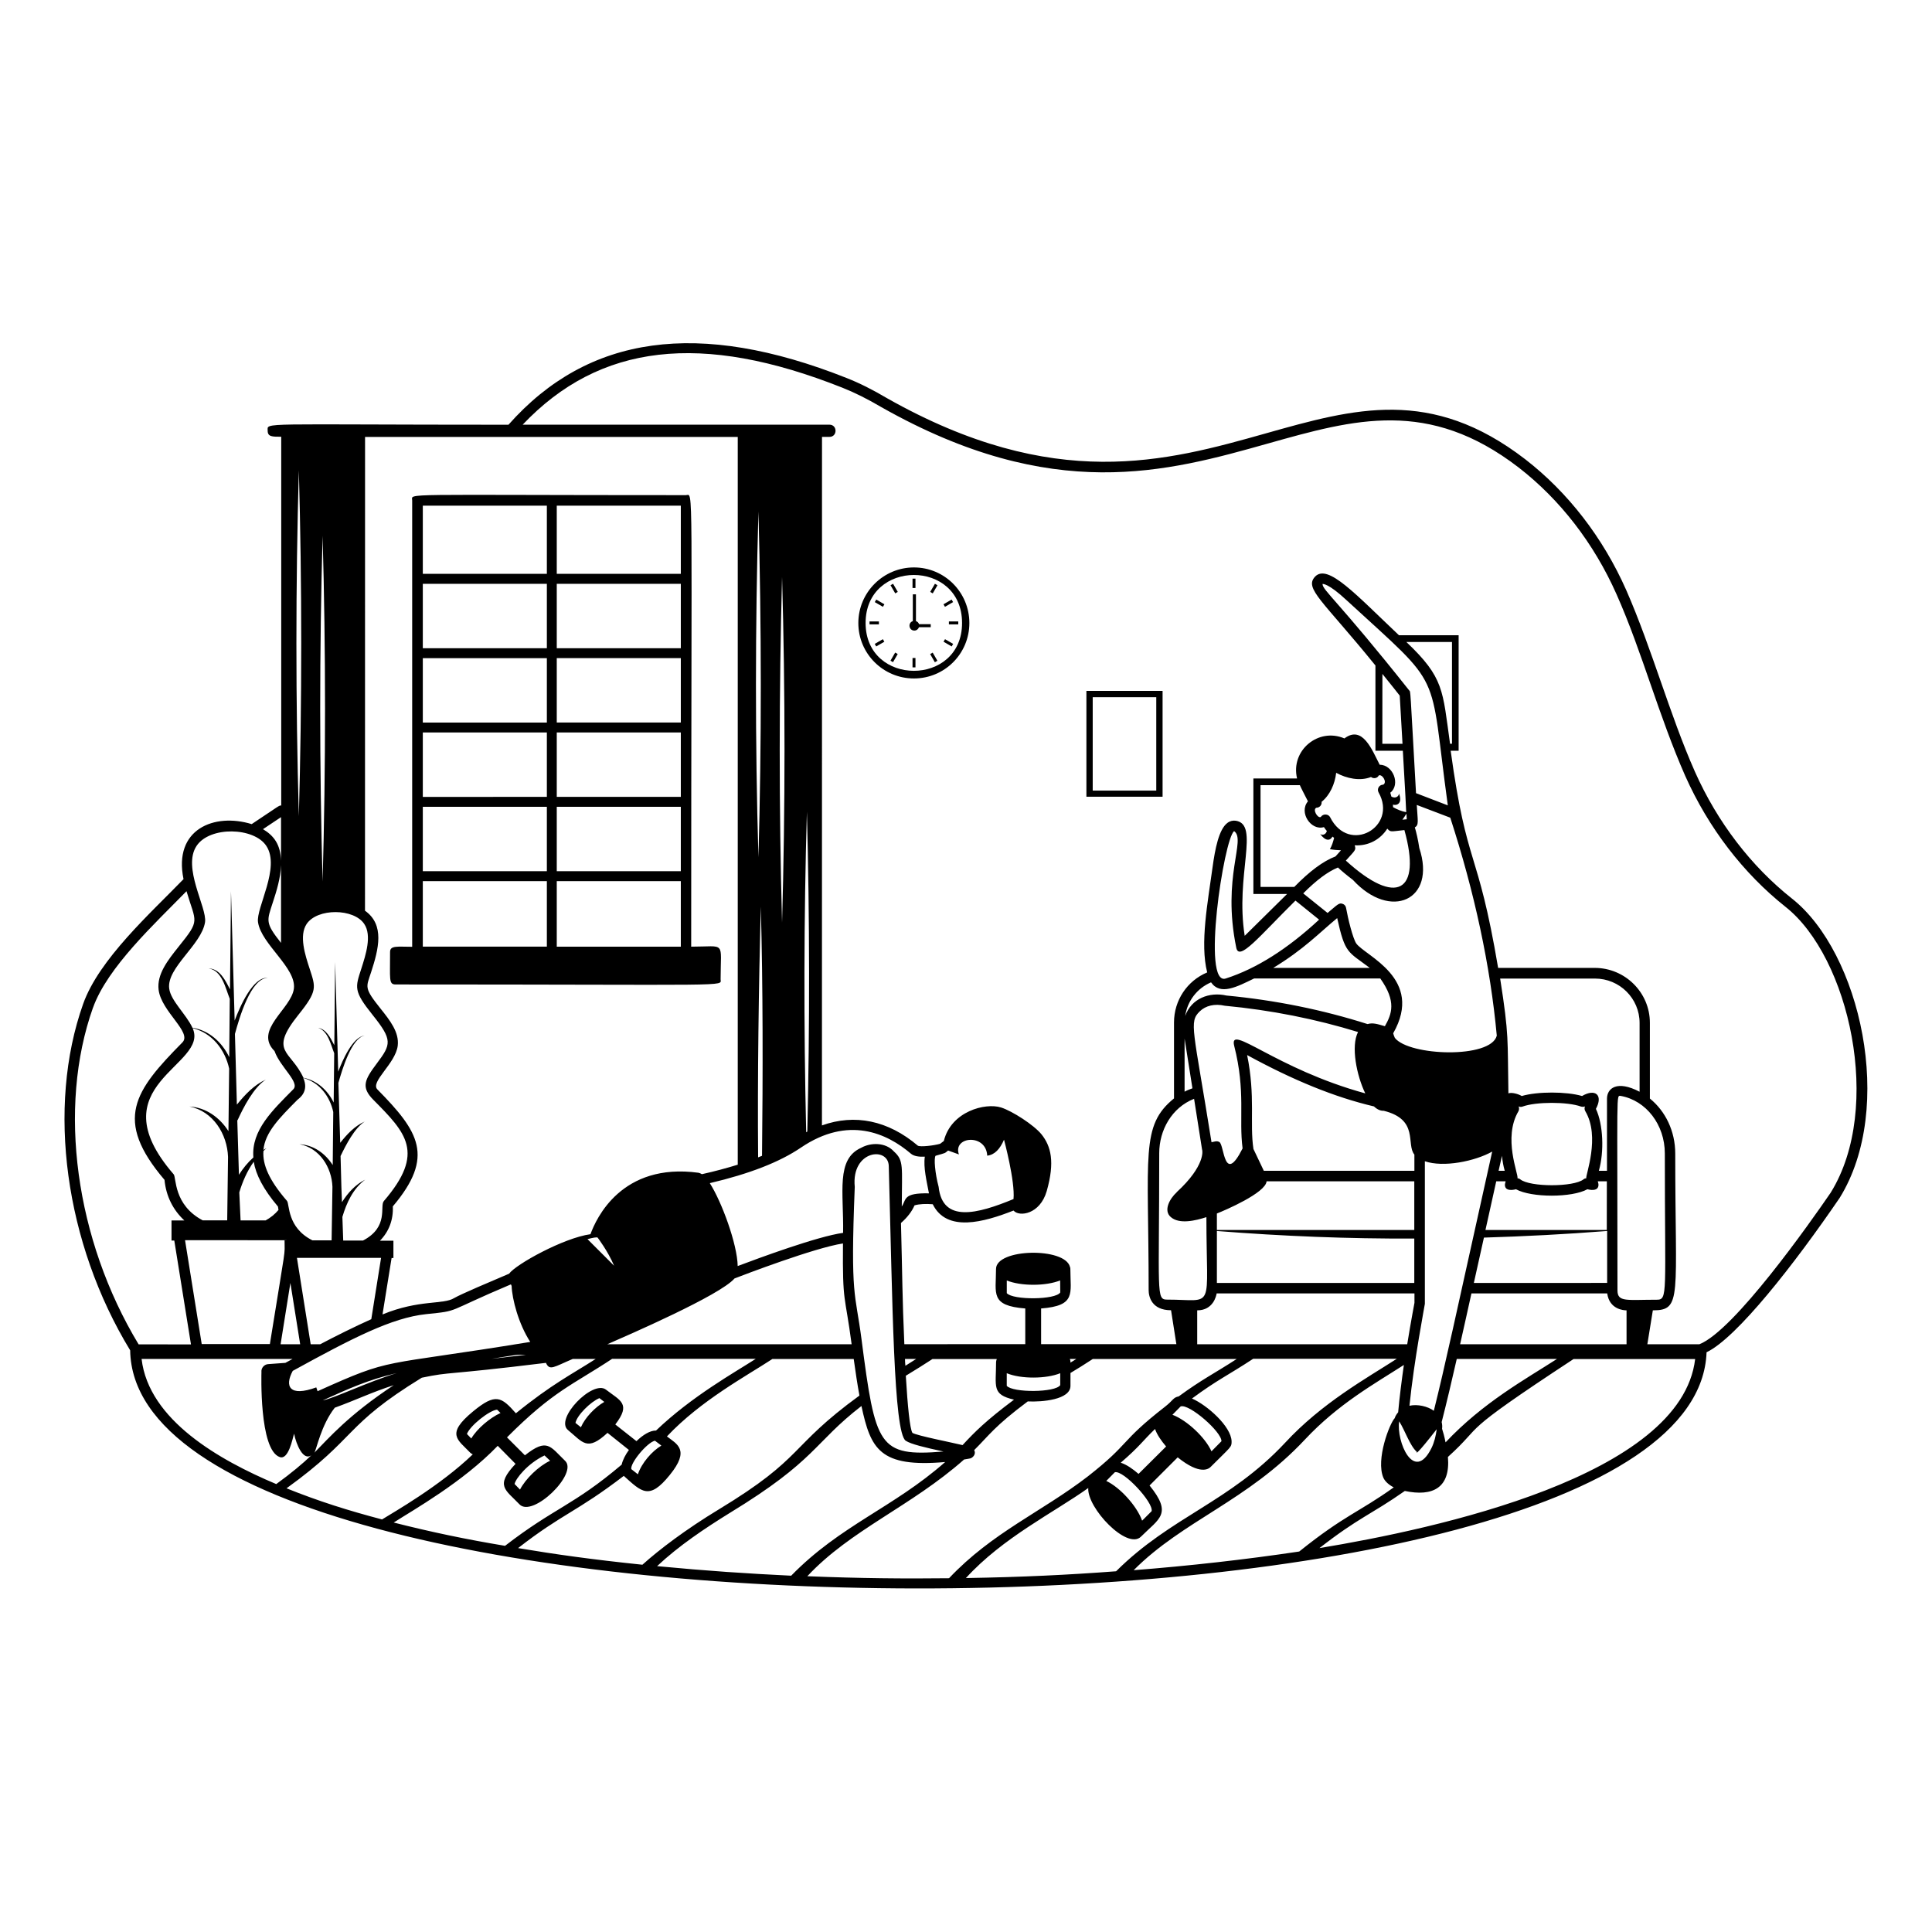 <?xml version="1.0" encoding="UTF-8"?>
<svg width="128pt" height="128pt" version="1.1" viewBox="0 0 128 128" xmlns="http://www.w3.org/2000/svg">
 <g>
  <path d="m118.73 59.539c-2.719-2.152-4.945-5.062-6.438-8.414-0.852-1.922-1.566-3.981-2.262-5.973-0.703-2.012-1.43-4.102-2.289-6.059-1.539-3.477-3.859-6.473-6.688-8.664-6.234-4.805-11.316-3.375-17.195-1.715-6.559 1.848-13.988 3.941-25.082-2.328-0.992-0.586-1.848-1.012-2.691-1.344-9.785-3.879-17.113-2.867-22.398 3.098-16.715 0-15.953-0.176-15.953 0.398 0 0.398 0.297 0.398 0.898 0.398v24.43c-0.156 0-0.055-0.035-1.957 1.234-2.469-0.762-5.203 0.324-4.516 3.644-2.172 2.246-5.602 5.305-6.652 8.273-2.43 6.844-1.207 15.844 3.117 22.945 0.316 20.98 103.7 21.047 104.44 0.129 2.004-0.957 5.824-5.844 8.82-10.23 3.707-5.984 1.359-16.254-3.156-19.824zm-69.852-30.59v48.215c-0.723 0.223-1.512 0.438-2.375 0.629-0.074-0.047-0.148-0.074-0.223-0.094-5.102-0.695-6.789 3.043-7.16 4.07-1.773 0.242-4.945 1.996-5.391 2.617-1.223 0.52-3.172 1.344-3.637 1.613-0.723 0.453-2.309 0.082-4.75 1.086l0.602-3.738h0.121v-1.148h-0.891c0.586-0.594 0.891-1.371 0.852-2.273 2.793-3.301 1.734-4.953-1.02-7.746-0.5-0.5 1.195-1.707 1.344-2.894 0.109-0.898-0.52-1.688-1.133-2.457-1.121-1.402-0.957-1.41-0.629-2.422 0.5-1.539 0.91-3.137-0.406-4.07l0.004-31.387zm13.938 47.277 0.715 0.258c-0.426-1.195 1.801-1.41 1.875 0.082 0.5-0.055 0.852-0.453 1.113-1.059 0 0 0.742 2.754 0.629 3.934-2.402 0.992-4.703 1.594-4.961-0.809-0.242-0.91-0.324-1.902-0.203-2.059 0.73-0.211 0.574-0.145 0.832-0.348zm-1.27 2.836c-1.734-0.035-1.484 0.398-1.801 0.871 0.008-2.66 0.148-3.043-0.52-3.644-0.547-0.613-1.531-0.602-2.16-0.25-1.699 0.75-1.16 2.949-1.207 5.641-1.688 0.23-5.555 1.66-6.984 2.199-0.027-1.457-1.059-4.258-1.848-5.492 2.633-0.621 4.617-1.391 6.039-2.356 3.137-2.125 5.695-0.957 7.289 0.406 0.195 0.168 0.547 0.215 0.918 0.195-0.105 0.715 0.125 1.633 0.273 2.43zm5.148 5.769c0.945 0.391 2.617 0.379 3.543 0l0.008 0.797c-0.316 0.5-3.144 0.512-3.543 0.047v-0.844zm15.211-22.047c0.184 0.938 1.512-0.734 3.922-3.117 0.215 0.168-0.047-0.035 1.566 1.262-2.086 1.938-4.156 3.246-6.168 3.894-1.641 0.602-0.141-9.273 0.539-9.758 0.816 0.578-0.824 3.016 0.141 7.719zm11.27-20.25h3.023v6.742h-0.129c-0.5-3.566-0.391-4.367-2.894-6.742zm2.746 10.824-2.106-0.809c-0.406-7.199-0.352-6.688-0.453-6.809-4.75-5.984-5.731-6.621-5.742-7.051 0.008 0 0.363-0.074 1.613 1.094 6.512 5.988 5.418 4.336 6.688 13.574zm-8.504 49.207c2.633-2.051 3.375-2.188 5.656-3.785 1.848 0.391 3.031-0.203 2.856-2.254 2.551-2.309 0.398-1.281 8.32-6.484h8.059c-0.914 7.766-17.211 11.254-24.891 12.523zm-12.309 1.465c3.285-3.301 7.531-4.582 11.336-8.645 2.227-2.383 4.648-3.719 6.566-4.953-0.148 1.039-0.289 2.144-0.379 3.137-0.094 0.109-0.184 0.242-0.23 0.391-0.332 0.344-1.262 2.727-0.75 3.941 0.109 0.25 0.363 0.473 0.688 0.641-2.32 1.66-3.273 1.848-6.262 4.25-3.57 0.535-7.316 0.953-10.969 1.238zm-11.113 0.52c2.438-2.68 5.871-4.367 8.105-5.965-0.094 1.309 2.578 4.137 3.496 3.219 1.207-1.207 2.098-1.492 0.566-3.387l1.863-1.863c1.484 1.195 2.051 0.77 2.188 0.629 1.355-1.355 1.391-1.297 1.383-1.699-0.035-0.992-1.625-2.394-2.625-2.828 1.699-1.254 2.394-1.539 4.055-2.633h9.516c-2.012 1.297-4.961 2.922-7.41 5.574-3.691 3.941-7.539 4.871-11.188 8.504-3.16 0.238-6.219 0.387-9.949 0.449zm-10.508-0.121c2.875-3.078 6.863-4.617 10.387-7.734 0.25-0.035 0.406-0.074 0.418-0.074 0.109-0.027 0.406-0.242 0.25-0.547 0.992-0.984 1.328-1.566 3.551-3.227 0.938 0.047 2.828-0.109 2.828-1.031v-0.852c0.465-0.277 0.938-0.574 1.477-0.926h9.535c-1.52 0.984-2.309 1.355-3.84 2.477-0.379 0.074-0.352 0.25-0.898 0.676-3.062 2.383-2.262 2.383-5.129 4.629-3.062 2.356-6.316 3.699-9.191 6.742-2.949 0.035-5.91 0.008-9.387-0.133zm-9.953-0.668c1.445-1.355 3.152-2.496 4.812-3.523 5.769-3.516 5.547-4.629 8.727-7.086 0.613 2.848 1.207 4.09 5.547 3.711-3.441 3.031-6.938 4.184-10.203 7.531-2.91-0.141-5.562-0.316-8.883-0.633zm-9.211-1.195c2.957-2.301 3.859-2.375 7.004-4.785 1.188 1.066 1.68 1.633 3.043-0.055 1.371-1.68 0.473-2.051-0.184-2.559 2.254-2.394 5.277-4.008 6.984-5.129h5.391c0.121 0.863 0.242 1.68 0.379 2.422-4.731 3.449-3.582 4.07-9.332 7.551-2.16 1.309-3.934 2.652-5.047 3.656-3.293-0.34-5.789-0.691-8.238-1.102zm-8.238-1.695c1.328-0.852 4.555-2.66 6.891-5.082l1.18 1.195c-1.383 1.465-0.66 1.715 0.258 2.68 0.871 0.918 3.922-2.051 3.023-2.883-0.992-0.957-1.18-1.531-2.66-0.363l-1.188-1.188c3.078-3.09 4.332-3.461 6.965-5.203h9.516c-1.41 0.91-4.219 2.469-6.606 4.75-0.391-0.008-0.871 0.289-1.297 0.703l-1.402-1.105c1.066-1.383 0.324-1.578-0.621-2.309-0.871-0.668-3.414 1.938-2.512 2.68 0.992 0.816 1.262 1.438 2.617 0.184l1.418 1.133c-0.223 0.305-0.406 0.648-0.48 0.973-3.227 2.734-4.441 2.84-7.727 5.379-2.539-0.422-4.906-0.914-7.375-1.543zm-7.102-2.266c4.731-3.414 3.758-4.137 8.961-7.328 2.004-0.418 1.383-0.141 8.227-0.984 0.242 0.547 0.52 0.27 1.773-0.258h1.52c-1.586 1.02-2.883 1.652-5.285 3.598-0.965-1.094-1.344-1.355-2.84-0.121-1.836 1.512-1.012 1.863-0.184 2.734 0.035 0.035 0.121 0.094 0.168 0.109-2.188 2.106-5.258 3.84-6.012 4.312-2.223-0.586-4.16-1.191-6.328-2.062zm-9.602-8.57h10c-0.176 0.094-0.332 0.184-0.473 0.258l-1.121 0.082c-0.277 0.008-0.5 0.258-0.465 0.539 0 0-0.168 5.148 1.215 5.621 0.574 0.203 0.844-1.207 0.945-1.551 0.148 0.715 0.594 1.809 1.141 1.438-0.527 0.512-1.344 1.195-2.32 1.902-3.746-1.574-8.449-4.234-8.922-8.289zm2.125-12.234c-5.168-5.965 2.394-7.188 1.254-9.684 1.297 0.316 2.152 1.438 2.422 2.68l-0.047 4.144c-0.574-0.898-1.484-1.566-2.586-1.633 1.578 0.316 2.504 1.836 2.559 3.34l-0.055 4.203h-1.625c-1.941-1.027-1.738-2.836-1.922-3.051zm4.348 1.199c0.215-0.715 0.52-1.418 0.957-2.031 0.141 0.852 0.629 1.816 1.605 2.969 0.008 0.074 0.027 0.148 0.035 0.223-0.23 0.277-0.52 0.512-0.852 0.695h-1.66zm5.519-43.504c0.215 7.633 0.215 15.277 0 22.91-0.211-7.633-0.211-15.277 0-22.91zm-1.574 18.578c-0.215-7.633-0.215-15.277 0-22.91 0.211 7.637 0.211 15.277 0 22.91zm-1.18 8.395c-1.066-1.344-0.938-1.457-0.547-2.672 0.242-0.734 0.52-1.625 0.547-2.484zm1.148 4.769c1.281-1.594 1.148-1.816 0.75-3.051-0.305-0.926-0.715-2.199-0.203-2.969 0.715-1.066 3.137-1.039 3.82 0 0.512 0.762 0.102 2.031-0.195 2.957-0.406 1.254-0.527 1.477 0.75 3.07 1.328 1.66 1.234 1.938 0.27 3.219-0.797 1.066-1.059 1.559-0.223 2.402 2.16 2.18 3.461 3.496 0.695 6.707-0.289 0.332 0.352 1.715-1.383 2.617h-1.309l-0.055-1.566c0.27-0.918 0.703-1.875 1.512-2.469-0.648 0.324-1.148 0.871-1.539 1.492-0.047-1.215-0.027-0.473-0.094-3.07h0.008c0.352-0.734 0.918-1.836 1.594-2.273-0.668 0.297-1.168 0.836-1.625 1.41l-0.121-3.969c0.242-0.852 0.863-2.977 1.742-3.137-0.797 0.082-1.465 1.633-1.754 2.394l-0.203-7.262-0.055 5.508c-0.258-0.5-0.539-1.066-1.066-1.148 0.648 0.203 0.836 1.121 1.059 1.68l-0.035 3.266c-0.398-0.816-1.105-1.465-2.004-1.641-0.844-1.832-2.32-1.684-0.336-4.168zm14.082 17.855 0.047 0.102c0.035 0.883 0.453 2.504 1.234 3.711-10.203 1.668-8.996 0.973-14.09 3.266l-0.086-0.254c-1.781 0.648-2.113-0.066-1.559-1.094 3.953-2.172 6.559-3.516 8.832-3.758 2.301-0.238 1.16-0.09 5.621-1.973zm14.812-0.391c0.621-0.242 5.324-2.039 7.188-2.32-0.035 4.082 0.129 3.293 0.574 6.68h-16.191c1.371-0.602 7.465-3.238 8.43-4.359zm-9.738-2.606c0.297-0.082 0.66-0.156 0.676-0.094 0 0 0.676 0.883 1.086 1.855zm61.688-8.793c0.082 0.035 0.184 0.047 0.27 0.008 0.883-0.324 2.977-0.324 3.859 0 0.094 0.027 0.184 0.027 0.27-0.008-0.047 0.102-0.035 0.223 0.02 0.316 1.012 1.699 0 4.258 0.066 4.441-0.066 0.008-0.129 0.027-0.184 0.074-0.648 0.52-3.551 0.52-4.191 0-0.055-0.047-0.121-0.066-0.184-0.074 0.082-0.25-0.984-2.672 0.066-4.441 0.047-0.094 0.055-0.215 0.008-0.316zm-2.965 11.695 0.668-3.004c2.719-0.082 5.434-0.223 8.164-0.438v3.441zm-4.945 9.172c0.391 0.613 0.695 1.594 1.168 2.023-0.047 0.094-0.035 0.23 1.316-1.504-0.055 0.438-0.156 0.863-0.352 1.262-1.16 2.32-2.336-0.453-2.133-1.781zm2.84 0.492c0.02-0.156 0.008-0.305-0.027-0.445 0.324-1.27 0.688-2.801 1-4.184h6.641c-2.086 1.344-4.898 2.883-7.383 5.527-0.074-0.379-0.168-0.711-0.23-0.898zm-0.547-1.195c-0.406-0.297-1.086-0.453-1.613-0.332 0.297-2.969 1.012-6.652 1.02-6.754v-9.445c1.234 0.426 3.32 0 4.461-0.641-2.535 11.43-3.117 14.156-3.867 17.172zm-11.262-15.898-0.688-1.445c-0.258-1.707 0.141-3.469-0.418-6.223 3.051 1.668 5.805 2.793 8.402 3.402 0.215 0.203 0.426 0.297 0.648 0.289 2.356 0.586 1.465 2.219 2.031 2.902v1.074zm22.734 3.922h-8.051l0.715-3.227h0.621c-0.008 0.082-0.047 0.156-0.047 0.23 0 0.371 0.371 0.391 0.734 0.297 1.02 0.566 3.711 0.566 4.731 0 0.363 0.094 0.734 0.074 0.734-0.297 0-0.082-0.027-0.156-0.047-0.23h0.602l-0.004 3.227zm-7.18-3.922 0.223-0.992c0.035 0.352 0.094 0.688 0.184 0.992zm-8.832-5.129c-5.984-1.641-9.07-4.691-8.684-3.144 0.77 3.016 0.297 4.832 0.555 6.789-1.234 2.449-1.207-0.195-1.531-0.418-0.074-0.047-0.176-0.066-0.27-0.047l-0.258 0.055c-1.207-7.57-1.512-7.957-0.777-8.672 0.391-0.379 0.984-0.52 1.652-0.371 3.07 0.289 6.039 0.883 8.832 1.742-0.484 0.941-0.094 2.879 0.48 4.066zm-6.539 5.824h9.785v3.227h-13.078v-1.094c0.52-0.203 3.231-1.363 3.293-2.133zm-3.293 3.293c4.359 0.344 8.719 0.52 13.078 0.5v2.941h-13.078zm-10.379 10.211c-0.316 0.5-3.144 0.512-3.543 0.047v-0.836c0.938 0.391 2.617 0.379 3.543 0zm-6.473 3.973c-0.762-0.184-3.004-0.621-3.32-0.809-0.168-0.27-0.316-1.754-0.438-3.785 0.703-0.426 1.234-0.762 1.762-1.105h4.266c-0.02 0.066-0.047 0.129-0.047 0.184 0 1.652-0.305 2.16 1.188 2.504-1.852 1.387-2.594 2.129-3.41 3.012zm-42.387-2.961c1.762-0.797 3.023-1.371 4.906-1.809-1.883 0.566-4.176 1.68-4.906 1.809zm0.797 0.484c1.43-0.52 2.469-1.031 3.906-1.492-2.996 1.977-4.285 3.488-5.258 4.473 0.137-0.191 0.441-1.824 1.352-2.981zm12.68-3.508c-0.75 0.094-1.559 0.184-2.289 0.27 1.992-0.316 1.473-0.27 2.289-0.27zm22.215-1.047c-0.406-3.125-0.742-2.68-0.445-10.074-0.242-2.449 2.254-2.699 2.254-1.355 0.25 9.07 0.316 17.594 1.121 18.172 0.352 0.23 1.262 0.445 2.504 0.715-4.312 0.352-4.508-0.324-5.434-7.457zm2.883 1.324h0.742c-0.25 0.156-0.48 0.305-0.715 0.453-0.02-0.145-0.02-0.293-0.027-0.453zm10.926 0h0.426c-0.129 0.082-0.258 0.168-0.391 0.242 0.004-0.082 0.004-0.121-0.035-0.242zm-51.645-5.035 0.648 4.062h-1.297zm1.977 4.062h-0.633l-0.91-5.723h5.574l-0.648 4.062c-1.094 0.492-2.309 1.094-3.383 1.66zm-1.121-17.641c1.066 0.289 1.762 1.223 1.984 2.254l-0.035 3.516c-0.492-0.77-1.262-1.328-2.199-1.383 1.344 0.258 2.133 1.551 2.18 2.82l-0.055 3.551h-1.27c-1.699-0.852-1.504-2.402-1.688-2.617-1.188-1.371-1.625-2.402-1.559-3.301 0.066-0.055 0.121-0.129 0.195-0.184-0.066 0.027-0.129 0.074-0.195 0.109 0.109-1.16 1.047-2.106 2.254-3.32 0.117-0.102 0.785-0.539 0.387-1.445zm-1.113 10.758h-0.129c0 1.141 0.148-0.094-0.973 6.871h-4.516l-1.105-6.883 6.723 0.004zm11.953 12.828c0.203-0.547 1.477-1.559 1.996-1.613l0.23 0.223c-0.695 0.316-1.539 1.02-1.938 1.688zm3.516 3.684-0.359-0.371c0.074-0.363 0.871-1.363 1.984-1.891l0.371 0.352c-0.762 0.352-1.633 1.203-1.996 1.91zm7.812-1.012-0.438-0.344c-0.082-0.398 1.039-1.762 1.566-1.883l0.426 0.324c-0.621 0.371-1.305 1.148-1.555 1.902zm-4.137-3.406c0.102-0.512 1.02-1.41 1.586-1.641l0.324 0.25c-0.602 0.344-1.262 1.02-1.551 1.68zm42.137 1.883c-0.398-0.898-1.605-2.051-2.586-2.422l0.547-0.555c0.574-0.184 2.727 1.699 2.699 2.309zm-4.594 4.594c-0.184-0.512-0.566-1.074-1.012-1.559-0.379-0.418-0.891-0.852-1.363-1.074l0.566-0.574c0.566-0.156 2.578 2.012 2.438 2.578zm-0.238-3.098c-0.371-0.324-0.797-0.621-1.18-0.742 1.27-1.094 1.438-1.43 2.273-2.234 0.129 0.379 0.418 0.789 0.734 1.16zm21.305-8.59c0.352-1.539 0.473-2.133 0.75-3.367h8.996c0.148 1.059 1.086 1.121 1.281 1.121v2.246zm10.426-3.57c0-13.543-0.094-12.883 0.215-12.883 1.688 0.305 2.922 1.91 2.922 3.812 0 9.367 0.215 9.691-0.539 9.691-1.984 0-2.598 0.176-2.598-0.621zm1.457-13.164c-1.492-0.777-2.152-0.223-2.152 0.465v4.777h-0.539c0.363-1.262 0.289-3.078-0.195-4.102 0.492-0.91-0.035-1.371-0.918-0.852-1.039-0.305-2.957-0.305-3.996 0-0.23-0.141-0.676-0.258-0.883-0.176-0.066-3.609 0.055-3.773-0.547-7.606h6.281c1.633 0 2.957 1.316 2.957 2.941v4.551zm-9.453-3.711c-0.391 1.539-5.805 1.355-6.754 0.148-0.055-0.129-0.094-0.23-0.109-0.305 2.07-3.637-1.855-5.121-2.449-5.953-0.23-0.352-0.547-1.641-0.676-2.363-0.02-0.121-0.109-0.223-0.223-0.258-0.242-0.094-0.344 0.055-1 0.602l-1.613-1.297c0.883-0.883 1.613-1.43 2.301-1.715 0.203 0.195 0.566 0.5 0.992 0.824 2.477 2.699 5.547 1.363 4.398-2.113-0.082-0.555-0.203-1.059-0.297-1.371 0.289-0.148 0.184-0.453 0.129-1.484l2.219 0.844c1.609 4.953 2.656 9.824 3.082 14.441zm-10.574-7.789c0.527 2.383 0.703 2.199 2.16 3.301h-6.398c2.039-1.234 3.078-2.348 4.238-3.301zm3.32-5.926c0.23 0.242 0.184 0.195 1.133 0.094 1.148 4.109-0.52 5.082-3.879 2.023 0.629-0.703 0.688-0.695 0.586-1.012 0.926 0.051 1.707-0.395 2.16-1.105zm-0.324-10.25c0.547 0.676 0.992 1.234 1.148 1.438l0.184 3.191h-1.336zm1.613 9.629-0.289 0.027c0.094-0.129 0.184-0.258 0.27-0.398zm-1.559-2.293c-0.27 0-0.438 0.289-0.305 0.52 1.281 2.273-1.957 4.129-3.211 1.641-0.109-0.223-0.465-0.258-0.621-0.02-0.203 0.109-0.566-0.5-0.289-0.613 0.203 0 0.371-0.176 0.344-0.391 0.555-0.445 0.883-1.195 0.965-1.922 0.695 0.379 1.586 0.566 2.309 0.277 0.156 0.129 0.418 0.094 0.512-0.102 0.223-0.113 0.586 0.453 0.297 0.609zm-4.988 1.105c-0.621 0.734 0.203 1.965 1.059 1.707 0.055 0.094 0.129 0.176 0.195 0.258-0.074 0.258-0.316 0.297-0.445 0.195 0.371 0.512 0.676 0.445 0.816 0.176 0.035 0.027 0.074 0.055 0.109 0.082-0.066 0.27-0.148 0.527-0.277 0.75 0.242 0.047 0.492 0.066 0.734 0.074l-0.363 0.406c-0.824 0.316-1.707 0.973-2.734 2.023h-2.234v-6.742h2.606c-0.004 0.02 0.395 0.801 0.535 1.07zm-6.418 11.992c0.613 0.891 1.727 0.289 2.856-0.258h8.355c1.086 1.531 0.762 2.356 0.305 3.164-0.527-0.156-0.809-0.242-1.148-0.141-2.969-0.945-6.113-1.586-9.348-1.891-1.133-0.258-2.328 0.195-2.734 1.355 0.145-0.996 0.785-1.832 1.715-2.231zm-1.754 3.727 0.52 3.293c-0.176 0.066-0.352 0.129-0.52 0.223zm0.629 3.988c0.742 4.664 0.473 3.07 0.539 3.402 0.008 0.008 0.23 1.02-1.688 2.781v0.008c-0.48 0.438-0.891 1.215-0.398 1.641 0.566 0.5 1.641 0.242 2.363 0.008 0 6.324 0.621 5.465-2.598 5.465-0.75 0-0.527-0.363-0.527-9.703 0-1.523 0.828-3.016 2.309-3.602zm1.496 12.895h13.105v0.621c0 0.02-0.23 1.195-0.48 2.746h-13.914v-2.246c1.066 0 1.262-0.965 1.289-1.121zm-30.203-25.629c0.148 5.316 0.141 11.188 0.082 16.512-0.082 0.035-0.176 0.074-0.258 0.102-0.047-5.305 0.039-11.297 0.176-16.613zm-0.156-26.176c0.203 7.633 0.215 15.277 0 22.91-0.223-7.633-0.215-15.273 0-22.91zm1.566 4.332c0.215 7.633 0.215 15.277 0 22.91-0.211-7.633-0.203-15.277 0-22.91zm1.672 36.75c-0.027 0.008-0.055 0.027-0.074 0.047-0.168-7.086-0.156-14.152 0.047-21.242 0.184 7.07 0.191 14.137 0.027 21.195zm-34.867-20.832v2.894c-0.035-1.066-0.453-1.652-1.195-2.098zm-5.594 1.902c0.883-1.316 3.805-1.234 4.617 0 0.957 1.438-0.695 4.117-0.547 5.062 0.215 1.457 2.551 3.023 2.375 4.398-0.168 1.344-2.68 2.734-1.281 4.137 0.371 1.059 1.699 2.078 1.242 2.531-1.344 1.363-2.793 2.707-2.644 4.516-0.371 0.332-0.688 0.723-0.957 1.148-0.047-1.418-0.02-0.555-0.109-3.617h0.02c0.391-0.863 1.074-2.18 1.875-2.691-0.777 0.352-1.371 0.984-1.922 1.66l-0.129-4.684c0.297-1.086 1.059-3.711 2.18-3.711-0.984-0.102-1.848 1.902-2.199 2.828l-0.242-8.57-0.066 6.504c-0.324-0.641-0.688-1.371-1.418-1.391 0.891 0.129 1.121 1.316 1.402 2.012l-0.035 3.867c-0.48-0.992-1.344-1.781-2.438-1.949-0.418-0.898-1.438-1.789-1.539-2.598-0.176-1.383 2.144-2.894 2.375-4.398 0.137-0.977-1.523-3.617-0.559-5.055zm-6.863 10.723c0.957-2.68 4.102-5.574 6.195-7.719 0.621 2.113 0.938 1.863-0.52 3.672-0.715 0.898-1.457 1.828-1.328 2.867 0.184 1.438 2.227 2.809 1.578 3.477-3.18 3.219-4.582 5.121-1.188 9.109 0.102 1.086 0.574 2.004 1.316 2.691h-0.852v1.328h0.184l1.105 6.883-3.469-0.004c-4.191-6.938-5.379-15.676-3.023-22.305zm115.14 12.234c-1.383 2.023-6.41 9.156-8.711 10.062h-3.449l0.363-2.246c1.957 0 1.484-0.844 1.484-10.387 0-1.484-0.648-2.809-1.68-3.644v-5.019c0-2.004-1.641-3.637-3.656-3.637h-6.398c-1.371-8.105-2.059-6.492-3.144-14.387h0.527v-7.652h-3.953c-2.875-2.719-4.711-4.758-5.555-3.887-0.742 0.789 0.492 1.566 3.996 5.891v5.648h1.816c0.223 3.894 0.156 2.707 0.223 4.07-0.297-0.055-0.594-0.176-0.871-0.332 0-0.055-0.008-0.109-0.008-0.168 0.352 0.094 0.629-0.176 0.398-0.734 0 0.184-0.23 0.352-0.5 0.203-0.027-0.082-0.047-0.176-0.074-0.258 0.688-0.539 0.195-1.848-0.703-1.855-0.5-0.965-1.133-2.652-2.336-1.742-1.727-0.742-3.582 0.797-3.137 2.652h-2.894v7.652h2.234l-2.809 2.773c-0.641-4.016 1.02-7.383-0.594-7.625-0.195-0.027-0.391 0.02-0.555 0.148-0.566 0.426-0.816 1.727-0.984 2.957-0.305 2.254-0.844 5.027-0.352 6.945-1.328 0.555-2.199 1.848-2.199 3.32v5.027c-2.227 1.809-1.68 3.691-1.68 12.707 0 0.418 0.195 1.328 1.484 1.328l0.352 2.246h-8.961v-2.363c2.336-0.184 1.938-0.992 1.938-2.617 0-0.047-0.008-0.102-0.027-0.141-0.332-1.309-4.898-1.223-4.898 0.141 0 1.641-0.406 2.43 1.938 2.617v2.363l-8.012 0.004c-0.141-3.137-0.129-4.516-0.223-8.031 0.418-0.363 0.723-0.762 0.898-1.168 0.324-0.094 0.734-0.109 1.207-0.074 0.926 1.883 3.394 1.188 5.352 0.418 0.371 0.438 1.754 0.258 2.199-1.289 0.555-1.949 0.277-2.977-0.344-3.758-0.512-0.629-1.949-1.551-2.68-1.781-1.047-0.332-3.312 0.258-3.793 2.219l-0.242 0.184c-0.406 0.121-1.309 0.223-1.477 0.129-1.977-1.68-4.184-2.125-6.356-1.344l0.004-45.617h0.492c0.539 0 0.539-0.809 0-0.809h-20.324c5.094-5.371 11.844-6.16 21.184-2.449 0.816 0.324 1.641 0.734 2.598 1.297 11.352 6.418 18.93 4.277 25.617 2.394 5.703-1.605 10.621-2.996 16.586 1.594 2.746 2.125 4.988 5.027 6.484 8.395 0.863 1.938 1.578 4.008 2.273 6.012 0.695 2.004 1.418 4.07 2.281 6.027 1.539 3.449 3.84 6.445 6.641 8.672 4.223 3.332 6.477 13.305 3.008 18.918z"/>
  <path d="m26.203 65.223c22.695 0 21.539 0.156 21.539-0.344 0-2.578 0.391-2.16-1.949-2.16 0-31.711 0.168-29.914-0.352-29.914-19.266 0-18.133-0.148-18.133 0.352v29.57c-0.973 0-1.465-0.102-1.465 0.344 0.008 1.773-0.105 2.152 0.359 2.152zm10.684-2.504v-4.34h8.219v4.34zm-8.875-14.191h8.219v4.266l-8.219 0.004zm8.875 0h8.219v4.266h-8.219zm8.219-5.582h-8.219v-4.266h8.219zm0 0.656v4.266h-8.219v-4.266zm-8.875 4.269h-8.219v-4.266h8.219zm-8.219 5.582h8.219v4.266h-8.219zm8.875 0h8.219v4.266h-8.219zm8.219-15.434h-8.219v-4.516h8.219zm-8.875 0h-8.219v-4.516h8.219zm0 0.66v4.266h-8.219v-4.266zm0 19.699v4.34h-8.219v-4.34z"/>
  <path d="m60.551 37.594c-2.031 0-3.684 1.652-3.684 3.684s1.652 3.672 3.684 3.672 3.672-1.641 3.672-3.672c0-2.035-1.641-3.684-3.672-3.684zm-3.203 3.68c0-4.231 6.391-4.25 6.391 0 0.004 4.231-6.391 4.223-6.391 0z"/>
  <path d="m61.664 41.555v-0.203h-0.777c-0.027-0.094-0.102-0.168-0.203-0.203v-1.773h-0.207v1.773c-0.352 0.121-0.258 0.629 0.102 0.629 0.141 0 0.258-0.094 0.305-0.223z"/>
  <path d="m60.457 38.336h0.195v0.621h-0.195z"/>
  <path d="m60.457 43.594h0.195v0.621h-0.195z"/>
  <path d="m59 38.773 0.168-0.098 0.312 0.539-0.168 0.098z"/>
  <path d="m61.625 43.336 0.168-0.098 0.312 0.539-0.168 0.098z"/>
  <path d="m57.957 39.891 0.098-0.168 0.539 0.312-0.098 0.168z"/>
  <path d="m62.512 42.516 0.098-0.168 0.539 0.312-0.098 0.168z"/>
  <path d="m57.609 41.172h0.621v0.195h-0.621z"/>
  <path d="m62.867 41.172h0.621v0.195h-0.621z"/>
  <path d="m57.953 42.66 0.539-0.312 0.098 0.168-0.539 0.312z"/>
  <path d="m62.508 40.035 0.539-0.312 0.098 0.168-0.539 0.312z"/>
  <path d="m58.996 43.773 0.312-0.539 0.168 0.098-0.312 0.539z"/>
  <path d="m61.629 39.215 0.312-0.539 0.168 0.098-0.312 0.539z"/>
  <path d="m71.977 52.785h5.047v-7.012h-5.047zm0.418-6.594h4.211v6.188h-4.211z"/>
 </g>
</svg>
